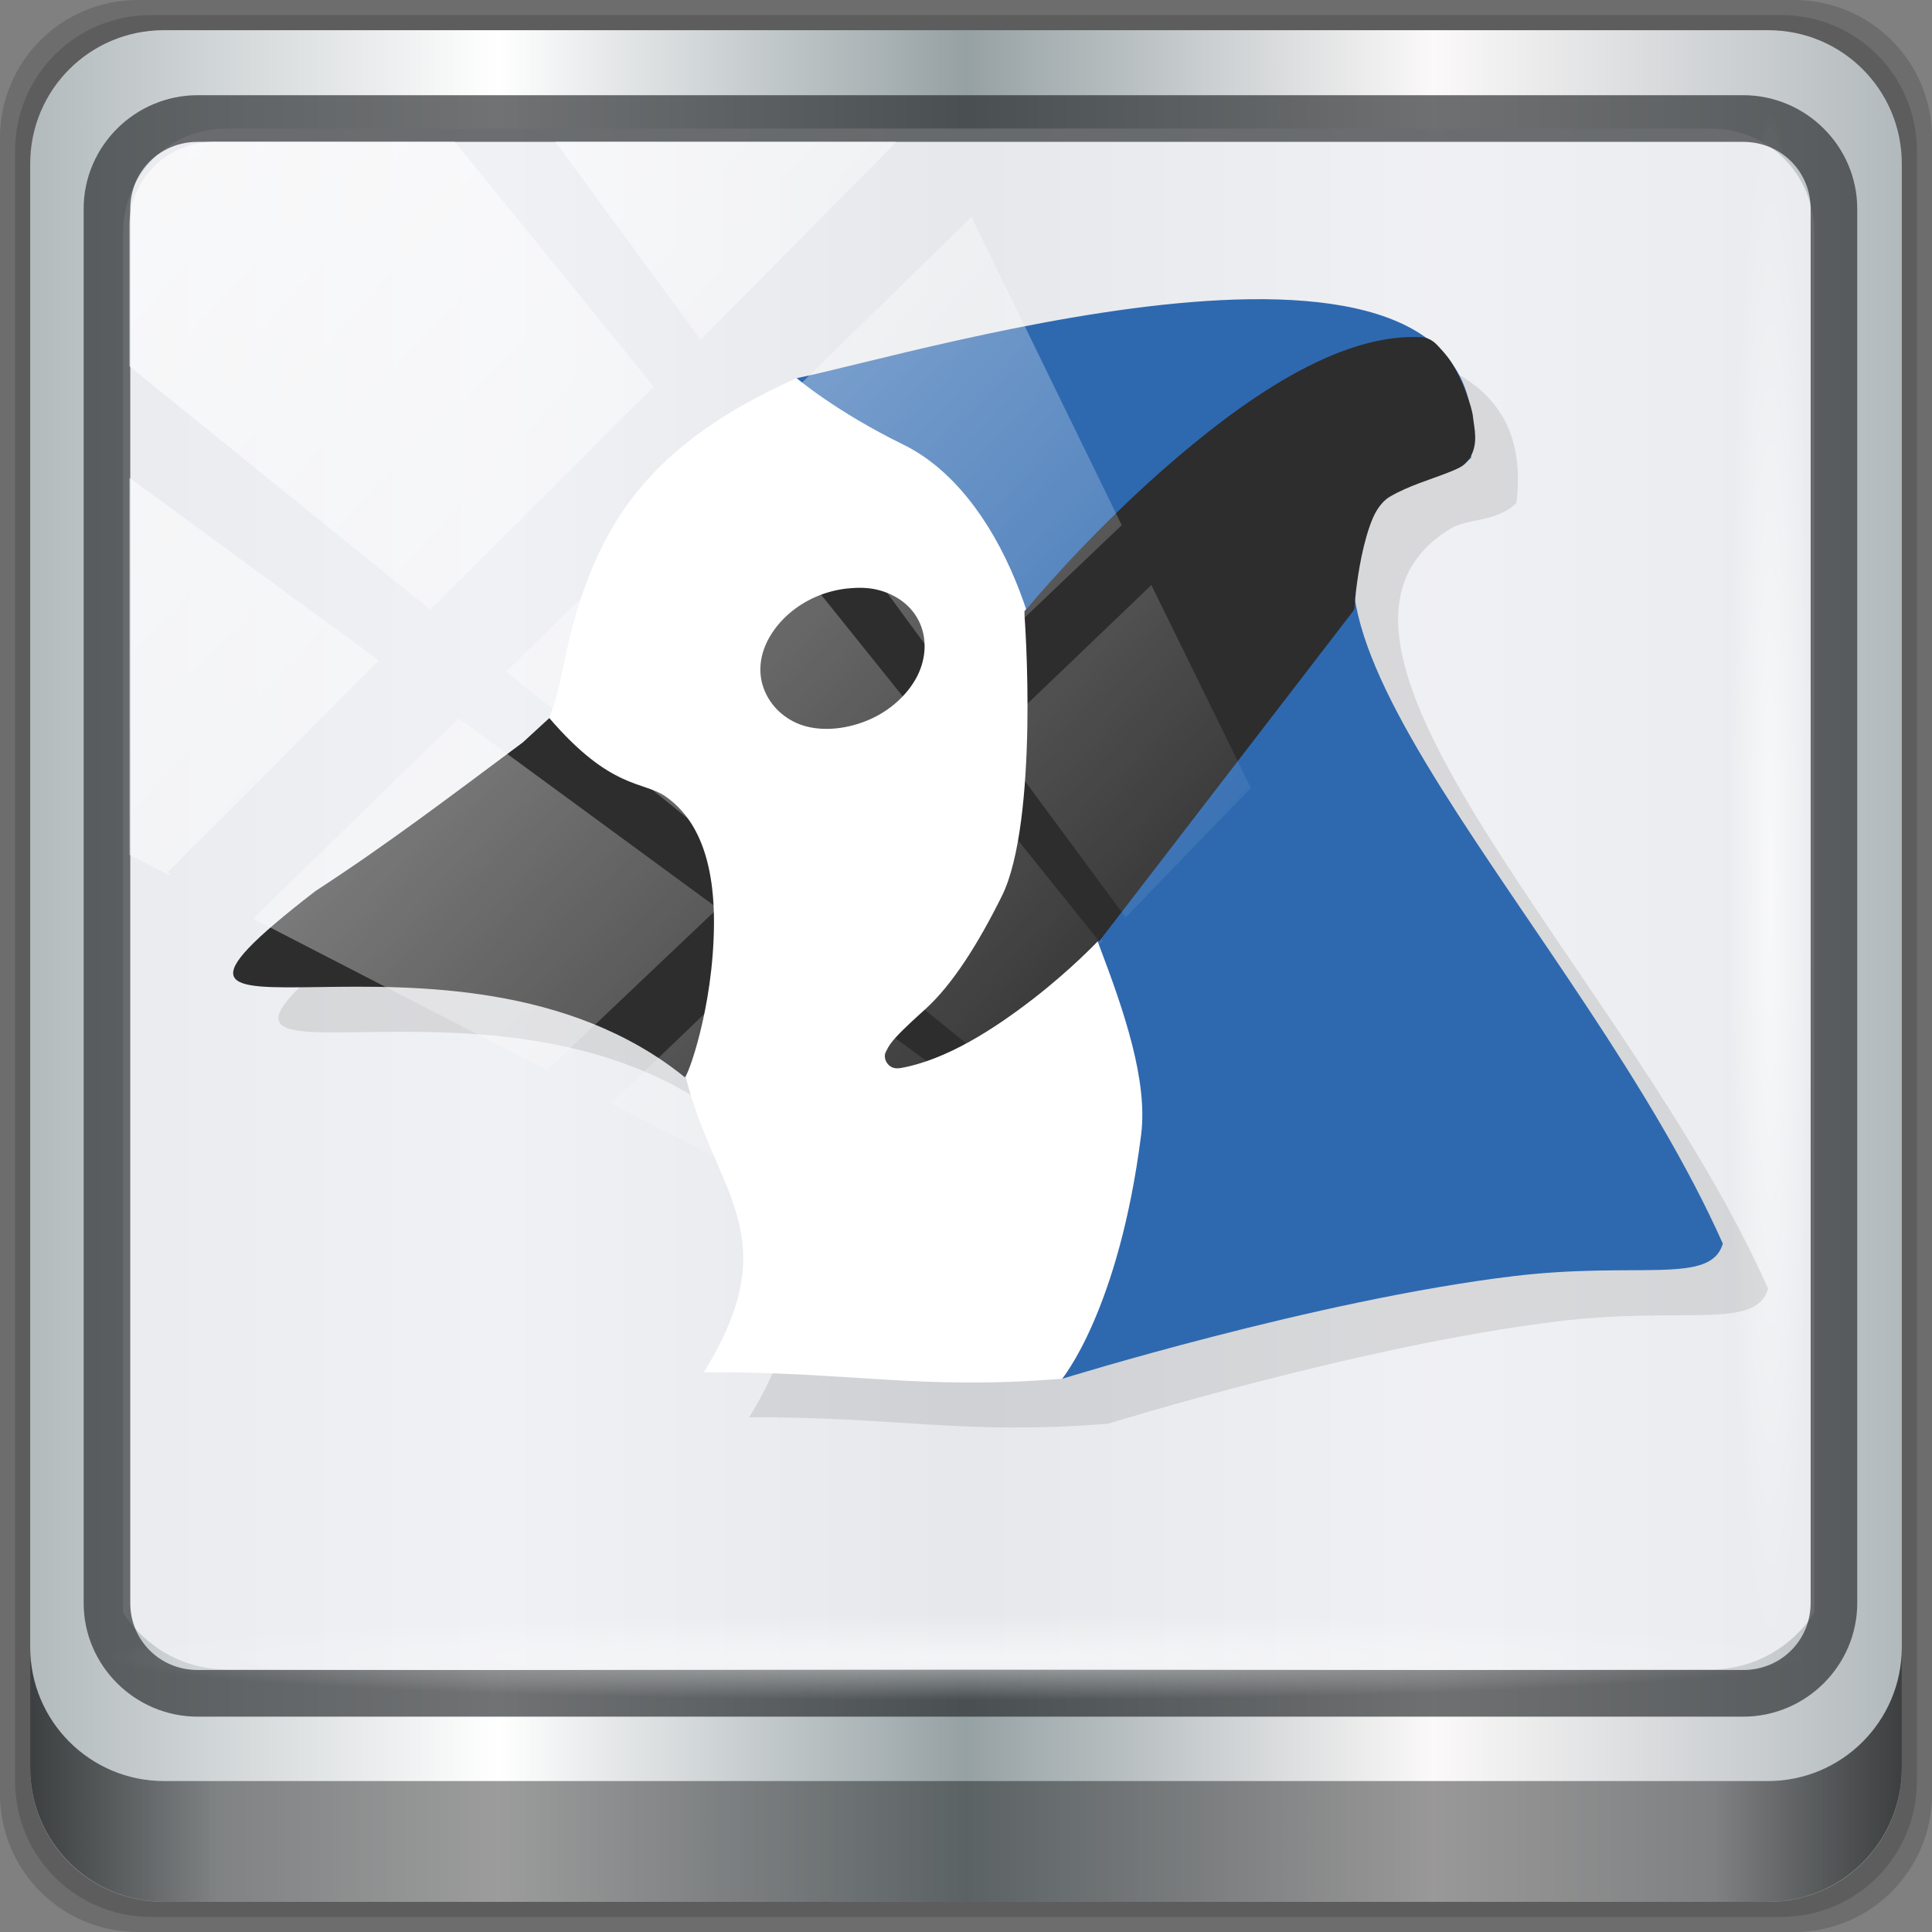 <?xml version="1.0" encoding="UTF-8" standalone="no"?>
<svg
   xmlns:dc="http://purl.org/dc/elements/1.1/"
   xmlns:cc="http://creativecommons.org/ns#"
   xmlns:rdf="http://www.w3.org/1999/02/22-rdf-syntax-ns#"
   xmlns:svg="http://www.w3.org/2000/svg"
   xmlns="http://www.w3.org/2000/svg"
   xmlns:xlink="http://www.w3.org/1999/xlink"
   xmlns:sodipodi="http://sodipodi.sourceforge.net/DTD/sodipodi-0.dtd"
   xmlns:inkscape="http://www.inkscape.org/namespaces/inkscape"
   viewBox="0 0 96 96"
   version="1.1"
   id="svg51"
   sodipodi:docname="bluej.svg"
   width="96"
   height="96"
   inkscape:version="0.92.2 5c3e80d, 2017-08-06">
  <rect x="0" y="0" width="96" height="96" fill="#808080" stroke="none"/>
  <title
     id="title4721">Part of Lila HD icon Theme</title>
  <sodipodi:namedview
     pagecolor="#ffffff"
     bordercolor="#666666"
     borderopacity="1"
     objecttolerance="10"
     gridtolerance="10"
     guidetolerance="10"
     inkscape:pageopacity="0"
     inkscape:pageshadow="2"
     inkscape:window-width="1280"
     inkscape:window-height="941"
     id="namedview53"
     showgrid="false"
     inkscape:zoom="3.4766083"
     inkscape:cx="10.491867"
     inkscape:cy="19.665009"
     inkscape:window-x="0"
     inkscape:window-y="21"
     inkscape:window-maximized="1"
     inkscape:current-layer="g3950"
     inkscape:snap-global="false" />
  <defs
     id="defs7">
    <linearGradient
       id="linearGradient3764"
       y1="47"
       x2="0"
       y2="1"
       gradientUnits="userSpaceOnUse">
      <stop
         style="stop-color:#99cbff;stop-opacity:1"
         id="stop2" />
      <stop
         offset="1"
         style="stop-color:#acd5ff;stop-opacity:1"
         id="stop4" />
    </linearGradient>
    <linearGradient
       gradientTransform="rotate(-90,24,24)"
       gradientUnits="userSpaceOnUse"
       x2="47"
       x1="1"
       id="linearGradient3764-3">
      <stop
         id="stop7"
         style="stop-color:#505050;stop-opacity:1" />
      <stop
         id="stop9"
         style="stop-color:#5a5a5a;stop-opacity:1"
         offset="1" />
    </linearGradient>
    <radialGradient
       gradientTransform="translate(-56.339,76.678)"
       gradientUnits="userSpaceOnUse"
       r="8"
       cy="23"
       cx="31"
       id="radialGradient4187">
      <stop
         id="stop12"
         style="stop-color:#e36b5d;stop-opacity:1" />
      <stop
         id="stop14"
         style="stop-color:#e05b4c;stop-opacity:1"
         offset="1" />
    </radialGradient>
    <radialGradient
       gradientTransform="translate(-56.339,76.678)"
       gradientUnits="userSpaceOnUse"
       r="8"
       cy="29"
       cx="22"
       id="radialGradient4195">
      <stop
         id="stop17"
         style="stop-color:#7070d0;stop-opacity:1" />
      <stop
         id="stop19"
         style="stop-color:#6161cb;stop-opacity:1"
         offset="1" />
    </radialGradient>
    <radialGradient
       gradientTransform="translate(-56.339,76.678)"
       gradientUnits="userSpaceOnUse"
       r="8"
       cy="19"
       cx="20"
       id="radialGradient4203">
      <stop
         id="stop22"
         style="stop-color:#32e647;stop-opacity:1" />
      <stop
         id="stop24"
         style="stop-color:#20e437;stop-opacity:1"
         offset="1" />
    </radialGradient>
    <linearGradient
       id="linearGradient6139-0">
      <stop
         style="stop-color:#c1adad;stop-opacity:1;"
         offset="0"
         id="stop6141-2" />
      <stop
         id="stop6151-0"
         offset="0.25"
         style="stop-color:#ffffff;stop-opacity:1;" />
      <stop
         id="stop6147-1"
         offset="0.5"
         style="stop-color:#aa9090;stop-opacity:1;" />
      <stop
         style="stop-color:#fbf9f9;stop-opacity:1;"
         offset="0.75"
         id="stop6149-4" />
      <stop
         style="stop-color:#c1adad;stop-opacity:1;"
         offset="1"
         id="stop6143-4" />
    </linearGradient>
    <linearGradient
       id="linearGradient556">
      <stop
         offset="0"
         style="stop-color:#ffffff;stop-opacity:1"
         id="stop557" />
      <stop
         offset="1"
         style="stop-color:#d2d2d2;stop-opacity:1;"
         id="stop558" />
    </linearGradient>
    <linearGradient
       id="linearGradient4091-0-3-0-7">
      <stop
         id="stop4093-3-6-4-2"
         offset="0"
         style="stop-color:#ffffff;stop-opacity:1;" />
      <stop
         style="stop-color:#ffffff;stop-opacity:1;"
         offset="0.8"
         id="stop4099-6-1-8-3" />
      <stop
         id="stop4095-1-0-7-9"
         offset="1"
         style="stop-color:#ffffff;stop-opacity:0;" />
    </linearGradient>
    <linearGradient
       id="linearGradient3832-0-6-1-1">
      <stop
         id="stop3834-6-3-7-1"
         offset="0"
         style="stop-color:#000000;stop-opacity:1;" />
      <stop
         style="stop-color:#000000;stop-opacity:0.588;"
         offset="0.1"
         id="stop3872-2-4" />
      <stop
         id="stop3844-6-2-7-6"
         offset="0.9"
         style="stop-color:#000000;stop-opacity:0.588;" />
      <stop
         id="stop3836-5-0-2-9"
         offset="1"
         style="stop-color:#000000;stop-opacity:1;" />
    </linearGradient>
    <linearGradient
       id="linearGradient3737">
      <stop
         id="stop3739"
         style="stop-color:#ffffff;stop-opacity:1"
         offset="0" />
      <stop
         id="stop3741"
         style="stop-color:#ffffff;stop-opacity:0"
         offset="1" />
    </linearGradient>
    <linearGradient
       y2="7.017"
       x2="45.448"
       y1="92.54"
       x1="45.448"
       gradientTransform="scale(1.006,0.994)"
       gradientUnits="userSpaceOnUse"
       id="linearGradient4740"
       xlink:href="#ButtonShadow"
       inkscape:collect="always" />
    <linearGradient
       x1="45.448"
       y1="92.54"
       x2="45.448"
       y2="7.017"
       id="ButtonShadow"
       gradientUnits="userSpaceOnUse"
       gradientTransform="scale(1.006,0.994)">
      <stop
         id="stop3750"
         style="stop-color:#000000;stop-opacity:1"
         offset="0" />
      <stop
         id="stop3752"
         style="stop-color:#000000;stop-opacity:0.588"
         offset="1" />
    </linearGradient>
    <filter
       style="color-interpolation-filters:sRGB"
       id="filter3174-3-13">
      <feGaussianBlur
         stdDeviation="1.71"
         id="feGaussianBlur3176-6-1" />
    </filter>
    <linearGradient
       y2="14.514"
       x2="50.528"
       y1="-28.642"
       x1="2.771"
       gradientUnits="userSpaceOnUse"
       id="linearGradient4767"
       xlink:href="#linearGradient3737"
       inkscape:collect="always" />
    <clipPath
       id="clipPath4156-4-2"
       clipPathUnits="userSpaceOnUse">
      <path
         inkscape:connector-curvature="0"
         id="path4158-0-4"
         d="m 27.046,-55.695 -14.214,13.321 h 0.061 l 15.653,21.771 10.231,-10.546 C 38.562,-32.302 27.468,-54.819 27.046,-55.695 Z M 9.647,-39.383 -5.241,-25.321 15.988,-7.806 26.372,-18.383 Z m 31.491,12.951 -9.741,9.714 8.945,12.458 7.781,-7.555 z m -49.84,4.379 -13.754,12.982 26.283,13.846 0.061,-0.062 -0.123,-0.062 L 13.599,-5.401 -8.702,-22.053 Z m 38.015,7.401 -9.803,9.775 11.579,9.559 7.628,-7.401 -8.669,-11.009 z m 20.187,5.674 -7.383,7.216 6.188,8.542 5.82,-6.137 z m -32.195,6.322 -9.557,9.498 13.662,7.185 7.934,-7.678 z m 23.312,2.374 -7.107,6.938 8.363,6.907 5.361,-5.674 -0.061,-0.092 -0.092,0.123 -6.464,-8.203 z m -8.73,8.542 -7.505,7.339 10.354,5.458 c 1.397,-1.321 5.675,-6.123 5.851,-6.322 z"
         style="opacity:0.6;fill:#ffffff;fill-opacity:1;stroke:none" />
    </clipPath>
    <filter
       style="color-interpolation-filters:sRGB"
       id="filter3174-53">
      <feGaussianBlur
         stdDeviation="1.71"
         id="feGaussianBlur3176-1" />
    </filter>
    <filter
       style="color-interpolation-filters:sRGB"
       id="filter3174">
      <feGaussianBlur
         id="feGaussianBlur3176"
         stdDeviation="1.71" />
    </filter>
    <radialGradient
       gradientTransform="translate(-56.339,76.678)"
       gradientUnits="userSpaceOnUse"
       r="8"
       cy="19"
       cx="20"
       id="radialGradient4203-3">
      <stop
         id="stop22-6"
         style="stop-color:#32e647;stop-opacity:1" />
      <stop
         id="stop24-7"
         style="stop-color:#20e437;stop-opacity:1"
         offset="1" />
    </radialGradient>
    <radialGradient
       gradientTransform="translate(-56.339,76.678)"
       gradientUnits="userSpaceOnUse"
       r="8"
       cy="23"
       cx="31"
       id="radialGradient4187-5">
      <stop
         id="stop12-3"
         style="stop-color:#e36b5d;stop-opacity:1" />
      <stop
         id="stop14-5"
         style="stop-color:#e05b4c;stop-opacity:1"
         offset="1" />
    </radialGradient>
    <radialGradient
       gradientTransform="translate(-56.339,76.678)"
       gradientUnits="userSpaceOnUse"
       r="8"
       cy="29"
       cx="22"
       id="radialGradient4195-6">
      <stop
         id="stop17-2"
         style="stop-color:#7070d0;stop-opacity:1" />
      <stop
         id="stop19-9"
         style="stop-color:#6161cb;stop-opacity:1"
         offset="1" />
    </radialGradient>
    <linearGradient
       inkscape:collect="always"
       xlink:href="#ButtonShadow"
       id="linearGradient4717"
       gradientUnits="userSpaceOnUse"
       gradientTransform="scale(1.006,0.994)"
       x1="45.448"
       y1="92.54"
       x2="45.448"
       y2="7.017" />
    <linearGradient
       inkscape:collect="always"
       xlink:href="#ButtonShadow"
       id="linearGradient4719"
       gradientUnits="userSpaceOnUse"
       gradientTransform="scale(1.006,0.994)"
       x1="45.448"
       y1="92.54"
       x2="45.448"
       y2="7.017" />
    <linearGradient
       inkscape:collect="always"
       xlink:href="#linearGradient6139-0-6"
       id="linearGradient4071-3"
       gradientUnits="userSpaceOnUse"
       gradientTransform="matrix(1.107,0,0,1.107,2.901,-18.701)"
       x1="6"
       y1="47"
       x2="90"
       y2="47" />
    <linearGradient
       id="linearGradient6139-0-6">
      <stop
         id="stop6141-2-7"
         offset="0"
         style="stop-color:#b2babc;stop-opacity:1" />
      <stop
         style="stop-color:#ffffff;stop-opacity:1;"
         offset="0.25"
         id="stop6151-0-5" />
      <stop
         style="stop-color:#96a1a4;stop-opacity:1"
         offset="0.5"
         id="stop6147-1-3" />
      <stop
         id="stop6149-4-5"
         offset="0.75"
         style="stop-color:#fbf9f9;stop-opacity:1;" />
      <stop
         id="stop6143-4-6"
         offset="1"
         style="stop-color:#b2b9bc;stop-opacity:1" />
    </linearGradient>
    <linearGradient
       gradientTransform="translate(8.044,-14.666)"
       inkscape:collect="always"
       xlink:href="#linearGradient3832-0-6-1-1"
       id="linearGradient4129-2"
       x1="1.5"
       y1="88.172"
       x2="94.5"
       y2="88.172"
       gradientUnits="userSpaceOnUse" />
    <radialGradient
       inkscape:collect="always"
       xlink:href="#linearGradient3737"
       id="radialGradient7462"
       gradientUnits="userSpaceOnUse"
       gradientTransform="matrix(0.975,0,0,0.049,41.943,65.501)"
       cx="13.948"
       cy="44.893"
       fx="13.948"
       fy="44.893"
       r="43.199" />
    <radialGradient
       inkscape:collect="always"
       xlink:href="#linearGradient3737"
       id="radialGradient7464"
       gradientUnits="userSpaceOnUse"
       gradientTransform="matrix(0.888,0,0,0.049,16.879,-98.212)"
       cx="13.948"
       cy="44.893"
       fx="13.948"
       fy="44.893"
       r="43.199" />
    <clipPath
       id="clipPath4156-4-1"
       clipPathUnits="userSpaceOnUse">
      <path
         inkscape:connector-curvature="0"
         id="path4158-0-8"
         d="m 27.046,-55.695 -14.214,13.321 h 0.061 l 15.653,21.771 10.231,-10.546 C 38.562,-32.302 27.468,-54.819 27.046,-55.695 Z M 9.647,-39.383 -5.241,-25.321 15.988,-7.806 26.372,-18.383 Z m 31.491,12.951 -9.741,9.714 8.945,12.458 7.781,-7.555 z m -49.84,4.379 -13.754,12.982 26.283,13.846 0.061,-0.062 -0.123,-0.062 L 13.599,-5.401 -8.702,-22.053 Z m 38.015,7.401 -9.803,9.775 11.579,9.559 7.628,-7.401 -8.669,-11.009 z m 20.187,5.674 -7.383,7.216 6.188,8.542 5.82,-6.137 z m -32.195,6.322 -9.557,9.498 13.662,7.185 7.934,-7.678 z m 23.312,2.374 -7.107,6.938 8.363,6.907 5.361,-5.674 -0.061,-0.092 -0.092,0.123 -6.464,-8.203 z m -8.73,8.542 -7.505,7.339 10.354,5.458 c 1.397,-1.321 5.675,-6.123 5.851,-6.322 z"
         style="opacity:0.6;fill:#ffffff;fill-opacity:1;stroke:none" />
    </clipPath>
    <clipPath
       clipPathUnits="userSpaceOnUse"
       id="clipPath4355-7">
      <rect
         style="fill:#ffffff;fill-opacity:1;fill-rule:nonzero;stroke:none"
         id="rect4357-5"
         width="84"
         height="80"
         x="6"
         y="6"
         rx="6"
         ry="6" />
    </clipPath>
    <clipPath
       clipPathUnits="userSpaceOnUse"
       id="clipPath4355-9">
      <rect
         style="fill:#ffffff;fill-opacity:1;fill-rule:nonzero;stroke:none"
         id="rect4357-1"
         width="84"
         height="80"
         x="6"
         y="6"
         rx="6"
         ry="6" />
    </clipPath>
    <clipPath
       clipPathUnits="userSpaceOnUse"
       id="clipPath4355-1">
      <rect
         style="fill:#ffffff;fill-opacity:1;fill-rule:nonzero;stroke:none"
         id="rect4357-9"
         width="84"
         height="80"
         x="6"
         y="6"
         rx="6"
         ry="6" />
    </clipPath>
    <clipPath
       clipPathUnits="userSpaceOnUse"
       id="clipPath3943-52-0">
      <path
         id="path3945-4-1"
         d="m 69.781,20.844 -5,3.438 c 5.587,5.537 9,13.328 9,21.812 0,8.434 -3.377,16.096 -8.906,21.625 l 5,3.438 C 76.078,64.576 80,55.844 80,46.094 c 2e-6,-9.797 -3.963,-18.66 -10.219,-25.25 z M 40,24.062 28.906,36.219 H 21.5 c -0.823,0 -1.5,0.677 -1.5,1.5 v 1 14.844 1 c 0,0.823 0.684,1.61 1.5,1.5 h 7.406 L 40,68 V 66 26.062 Z m 20.594,3.281 -5,3.438 L 55.5,30.875 c 3.938,3.89 6.406,9.25 6.406,15.219 0,5.921 -2.43,11.148 -6.312,15.031 l 0.094,0.094 5.094,3.438 c 4.475,-4.908 7.25,-11.402 7.25,-18.562 0,-7.231 -2.879,-13.831 -7.438,-18.75 z m -9.25,6.5 -5.219,3.625 c 2.222,2.218 3.719,5.24 3.719,8.625 0,3.337 -1.459,6.228 -3.625,8.438 l 5.219,3.625 c 2.822,-3.237 4.531,-7.434 4.531,-12.062 0,-4.673 -1.754,-9.001 -4.625,-12.25 z"
         style="color:#000000;display:inline;overflow:visible;visibility:visible;opacity:0.8;fill:#ff00ff;fill-opacity:1;fill-rule:nonzero;stroke:none;stroke-width:1;marker:none;enable-background:accumulate"
         inkscape:connector-curvature="0" />
    </clipPath>
  </defs>
  <g
     id="g4715">
    <g
       transform="translate(0,-6)"
       id="g4704">
      <g
         id="g6902">
        <g
           id="layer1-2"
           inkscape:label="Layer 1"
           transform="translate(-1e-6,32)">
          <g
             id="g7390-7"
             transform="translate(-8.044,-17.334)">
            <g
               id="g4615-6"
               transform="translate(251.288,-104.897)">
              <g
                 style="display:none"
                 id="layer2-8-6">
                <rect
                   style="opacity:0.9;fill:url(#linearGradient4717);fill-opacity:1;fill-rule:nonzero;stroke:none;filter:url(#filter3174-3-13)"
                   id="rect3745-9-2"
                   y="7"
                   x="5"
                   ry="6"
                   rx="6"
                   height="85"
                   width="86" />
              </g>
            </g>
            <g
               transform="translate(0,6)"
               id="g3950">
              <path
                 style="display:inline;opacity:0.15;fill:#000000;fill-opacity:1;fill-rule:nonzero;stroke:none"
                 d="M 97.187,-14.666 H 14.901 c -3.799,0 -6.857,3.058 -6.857,6.857 V 74.477 c 0,3.799 3.058,6.857 6.857,6.857 h 82.286 c 3.799,0 6.857,-3.058 6.857,-6.857 V -7.808 c 0,-3.799 -3.058,-6.857 -6.857,-6.857 z"
                 id="path3288"
                 inkscape:connector-curvature="0" />
              <path
                 inkscape:connector-curvature="0"
                 id="path4085"
                 d="M 96.544,-13.916 H 15.544 c -3.739,0 -6.75,3.01 -6.75,6.75 V 73.834 c 0,3.74 3.011,6.75 6.75,6.75 h 81 c 3.74,0 6.75,-3.01 6.75,-6.75 V -7.166 c 0,-3.739 -3.01,-6.75 -6.75,-6.75 z"
                 style="display:inline;opacity:0.15;fill:#000000;fill-opacity:1;fill-rule:nonzero;stroke:none" />
              <path
                 style="display:inline;fill:url(#linearGradient4071-3);fill-opacity:1;fill-rule:nonzero;stroke:none"
                 d="M 95.901,-13.166 H 16.187 c -3.68,0 -6.643,2.963 -6.643,6.643 V 73.192 c 0,3.68 2.963,6.643 6.643,6.643 h 79.714 c 3.68,0 6.643,-2.963 6.643,-6.643 V -6.523 c 0,-3.68 -2.963,-6.643 -6.643,-6.643 z"
                 id="rect4251-1"
                 inkscape:connector-curvature="0" />
              <path
                 style="display:inline;opacity:0.9;fill:#eef0f3;fill-opacity:1;fill-rule:nonzero;stroke:none;stroke-width:1.03"
                 d="m 19.285,-8.278 c -2.856,0 -5.124,2.288 -5.124,5.171 v 21.427 7.239 39.914 c 1.097,1.684 2.969,2.812 5.124,2.812 h 4.099 65.589 4.099 c 2.155,0 4.027,-1.127 5.124,-2.812 V 25.559 18.32 -3.107 c 0,-2.883 -2.268,-5.171 -5.124,-5.171 z"
                 id="path3400-6"
                 inkscape:connector-curvature="0"
                 sodipodi:nodetypes="sscccsccscccsss" />
              <path
                 inkscape:connector-curvature="0"
                 id="path4989"
                 d="m 17.869,-9.936 c -3.117,0 -5.668,2.54 -5.668,5.646 v 69.278 c 0,3.106 2.551,5.646 5.668,5.646 h 76.792 c 3.117,0 5.668,-2.54 5.668,-5.646 V -4.29 c 0,-3.106 -2.551,-5.646 -5.668,-5.646 z m 0,2.319 h 76.792 c 1.888,0 3.352,1.48 3.352,3.327 v 69.278 c 0,1.846 -1.464,3.327 -3.352,3.327 H 17.869 c -1.888,0 -3.352,-1.48 -3.352,-3.327 V -4.29 c 0,-1.846 1.464,-3.327 3.352,-3.327 z"
                 style="color:#000000;font-style:normal;font-variant:normal;font-weight:normal;font-stretch:normal;font-size:medium;line-height:normal;font-family:Sans;-inkscape-font-specification:Sans;text-indent:0;text-align:start;text-decoration:none;text-decoration-line:none;letter-spacing:normal;word-spacing:normal;text-transform:none;writing-mode:lr-tb;direction:ltr;baseline-shift:baseline;text-anchor:start;display:inline;overflow:visible;visibility:visible;fill:#1f2224;fill-opacity:0.633;stroke:none;stroke-width:2.376;marker:none;enable-background:accumulate" />
              <path
                 inkscape:connector-curvature="0"
                 style="display:inline;opacity:0.658;fill:url(#linearGradient4129-2);fill-opacity:1;fill-rule:nonzero;stroke:none"
                 d="m 9.544,67.178 v 6 c 0,3.68 2.976,6.656 6.656,6.656 h 79.688 c 3.68,0 6.656,-2.976 6.656,-6.656 v -6 c 0,3.68 -2.976,6.656 -6.656,6.656 h -79.688 c -3.68,0 -6.656,-2.976 -6.656,-6.656 z"
                 id="path4118" />
              <rect
                 style="opacity:0.55;fill:url(#radialGradient7462);fill-opacity:1;stroke:none"
                 id="rect4131"
                 width="84.25"
                 height="4.25"
                 x="13.419"
                 y="65.584"
                 rx="0"
                 ry="4.25" />
              <rect
                 ry="4.25"
                 rx="0"
                 y="-98.129"
                 x="-9.106"
                 height="4.25"
                 width="76.75"
                 id="rect4141"
                 style="opacity:0.669;fill:url(#radialGradient7464);fill-opacity:1;stroke:none"
                 transform="rotate(90)" />
              <g
                 transform="translate(56.428,-90.843)"
                 id="g4736">
                <g
                   transform="matrix(2.243,0,0,2.243,-53.623,64.125)"
                   id="g31">
                  <g
                     id="g29">
                    <g
                       id="g27"
                       transform="translate(1,1)">
                      <g
                         id="g25"
                         style="opacity:0.1">
                        <!-- color: #acd5ff -->
                        <g
                           id="g23">
                          <path
                             inkscape:connector-curvature="0"
                             id="path21"
                             style="fill:#000000"
                             transform="translate(-1,-1)"
                             d="m 31.04,13 c -3.765,0.045 -8.557,1.447 -10.05,1.748 h -0.002 c -3.473,1.551 -4.605,3.477 -5.203,6.551 -0.063,0.309 -0.16,0.672 -0.219,0.813 l -0.078,0.186 -0.566,0.521 c -1.584,1.18 -3.03,2.277 -4.596,3.293 -5.605,4.332 3.038,-0.035 8.186,4.125 0.002,0 0.013,-0.03 0.016,-0.033 0.642,2.607 2.284,3.521 0.404,6.568 3.178,-0.023 4.769,0.4 7.939,0.141 l -0.002,0.004 c 0,0 5.625,-1.746 9.988,-2.273 2.777,-0.336 4.383,0.203 4.648,-0.723 -3.125,-7.01 -11.189,-14.32 -7.03,-16.84 0.379,-0.23 1.012,-0.133 1.453,-0.566 0.347,-2.763 -1.96,-3.549 -4.889,-3.514 z" />
                        </g>
                      </g>
                    </g>
                  </g>
                </g>
                <g
                   id="g45"
                   transform="matrix(2.243,0,0,2.243,-53.622,64.125)">
                  <g
                     id="g43">
                    <!-- color: #acd5ff -->
                    <g
                       id="g41">
                      <path
                         inkscape:connector-curvature="0"
                         id="path33"
                         style="fill:#ffffff;fill-opacity:1;fill-rule:nonzero;stroke:none"
                         d="m 17.508,29.16 c 0.355,-0.59 0.68,-2.715 0.559,-3.934 -0.09,-0.926 -0.367,-1.609 -0.813,-2.027 -0.211,-0.195 -0.367,-0.281 -0.879,-0.48 -0.543,-0.211 -1.031,-0.527 -1.516,-0.98 l -0.402,-0.375 0.105,-0.25 c 0.059,-0.141 0.156,-0.504 0.219,-0.813 0.598,-3.074 1.73,-5 5.203,-6.551 0.742,0.145 2.332,-0.336 3.055,-0.488 1.563,-0.336 1.348,0.91 2.848,1.199 0.988,0.191 1.371,0.305 1.848,0.547 0.418,0.207 1.01,0.758 1.227,1.137 0.309,0.539 0.281,1.293 -0.121,3.273 -0.391,1.93 -0.383,2.063 0.262,4.172 0.484,1.59 1.461,2.637 1.496,3.434 -0.848,3.516 -2.707,5.664 -4.719,8.891 -3.18,0.262 -4.77,-0.164 -7.953,-0.141 1.891,-3.066 0.215,-3.969 -0.418,-6.613 m 0,0" />
                      <path
                         inkscape:connector-curvature="0"
                         id="path35"
                         style="fill:#2d2d2d;fill-opacity:1;fill-rule:nonzero;stroke:none"
                         d="m 14.504,21.281 c 1.379,1.602 2.082,1.395 2.566,1.73 0.457,0.316 1.098,1.012 1.082,2.848 -0.016,1.863 -0.59,3.379 -0.645,3.379 -5.148,-4.16 -13.789,0.207 -8.184,-4.125 1.566,-1.016 3.01,-2.113 4.594,-3.293 m 0.586,-0.539" />
                      <path
                         inkscape:connector-curvature="0"
                         id="path37"
                         style="fill:#2e69b0;fill-opacity:1;fill-rule:nonzero;stroke:none"
                         d="m 19.984,13.75 c 0,0 0.855,0.734 2.371,1.477 2.152,1.059 3.371,4.508 3.25,7.379 -0.109,1.746 2.313,5.5 2.01,7.906 -0.492,3.887 -1.75,5.406 -1.75,5.406 0,0 5.625,-1.746 9.988,-2.273 2.777,-0.336 4.383,0.203 4.648,-0.723 -3.125,-7.01 -11.188,-14.32 -7.03,-16.84 0.379,-0.23 1.012,-0.133 1.453,-0.566 C 35.717,9.2 22.639,13.215 19.986,13.75 m 0,0" />
                      <path
                         inkscape:connector-curvature="0"
                         id="path39"
                         style="fill:#2d2d2d;fill-opacity:1;fill-rule:nonzero;stroke:none"
                         d="m 33.844,12.844 c -1.867,-0.113 -4.02,1.418 -5.75,2.938 -1.727,1.52 -3,3.063 -3,3.063 l -0.063,0.063 v 0.094 c 0,0 0.086,1.121 0.063,2.469 -0.023,1.348 -0.156,2.93 -0.563,3.75 -0.535,1.078 -1.098,1.961 -1.688,2.5 -0.203,0.184 -0.469,0.422 -0.656,0.625 -0.094,0.102 -0.168,0.199 -0.219,0.313 -0.012,0.027 -0.027,0.043 -0.031,0.094 -0.004,0.051 0.012,0.125 0.063,0.188 0.051,0.063 0.109,0.086 0.156,0.094 0.047,0.008 0.09,0.004 0.125,0 1.027,-0.18 2.094,-0.879 2.938,-1.531 0.844,-0.652 1.438,-1.281 1.438,-1.281 h 0.031 l 5.625,-7.313 0.031,-0.063 v -0.063 c 0,0 0.035,-0.52 0.156,-1.094 0.059,-0.285 0.145,-0.602 0.25,-0.844 0.105,-0.242 0.25,-0.398 0.375,-0.469 0.41,-0.242 0.918,-0.387 1.281,-0.531 0.109,-0.043 0.195,-0.078 0.281,-0.125 0.086,-0.047 0.164,-0.125 0.219,-0.219 0.184,-0.313 0.086,-0.648 0.063,-0.875 -0.016,-0.156 -0.074,-0.324 -0.125,-0.469 -0.051,-0.145 -0.094,-0.25 -0.094,-0.25 0,0 -0.164,-0.395 -0.344,-0.625 -0.035,-0.047 -0.105,-0.129 -0.188,-0.219 -0.082,-0.09 -0.199,-0.207 -0.375,-0.219 m -12.719,5.563 c -0.234,0.023 -0.488,0.086 -0.719,0.188 -0.457,0.199 -0.82,0.531 -1.031,0.906 -0.211,0.375 -0.262,0.797 -0.094,1.188 0.168,0.391 0.523,0.68 0.938,0.781 0.414,0.102 0.918,0.043 1.375,-0.156 0.457,-0.199 0.82,-0.531 1.031,-0.906 0.211,-0.375 0.262,-0.828 0.094,-1.219 -0.168,-0.391 -0.523,-0.648 -0.938,-0.75 -0.207,-0.051 -0.422,-0.055 -0.656,-0.031 m 0,0" />
                    </g>
                  </g>
                </g>
              </g>
              <rect
                 transform="matrix(1.069,0,0,1.048,12.339,23.813)"
                 style="opacity:0.65;fill:url(#linearGradient4767);fill-opacity:1;stroke:none"
                 id="rect4146"
                 width="75.966"
                 height="69.024"
                 x="2"
                 y="-30"
                 rx="3.957"
                 ry="3.957"
                 clip-path="url(#clipPath4156-4-1)" />
            </g>
          </g>
        </g>
        <g
           style="display:none"
           id="layer2-0">
          <rect
             style="opacity:0.9;fill:url(#linearGradient4719);fill-opacity:1;fill-rule:nonzero;stroke:none;filter:url(#filter3174-53)"
             id="rect3745-1"
             y="7"
             x="5"
             ry="6"
             rx="6"
             height="85"
             width="86" />
        </g>
        <g
           id="layer5-1" />
      </g>
      <g
         id="layer2"
         style="display:none">
        <rect
           width="86"
           height="85"
           rx="6"
           ry="6"
           x="5"
           y="7"
           id="rect3745"
           style="opacity:0.9;fill:url(#linearGradient4740);fill-opacity:1;fill-rule:nonzero;stroke:none;filter:url(#filter3174)" />
      </g>
      <g
         id="layer1"
         transform="translate(-175.322,97.627)" />
    </g>
    <g
       transform="translate(0,42)"
       id="g38">
      <g
         id="g40">
        <!-- color: #eeeeee -->
      </g>
    </g>
  </g>
</svg>
